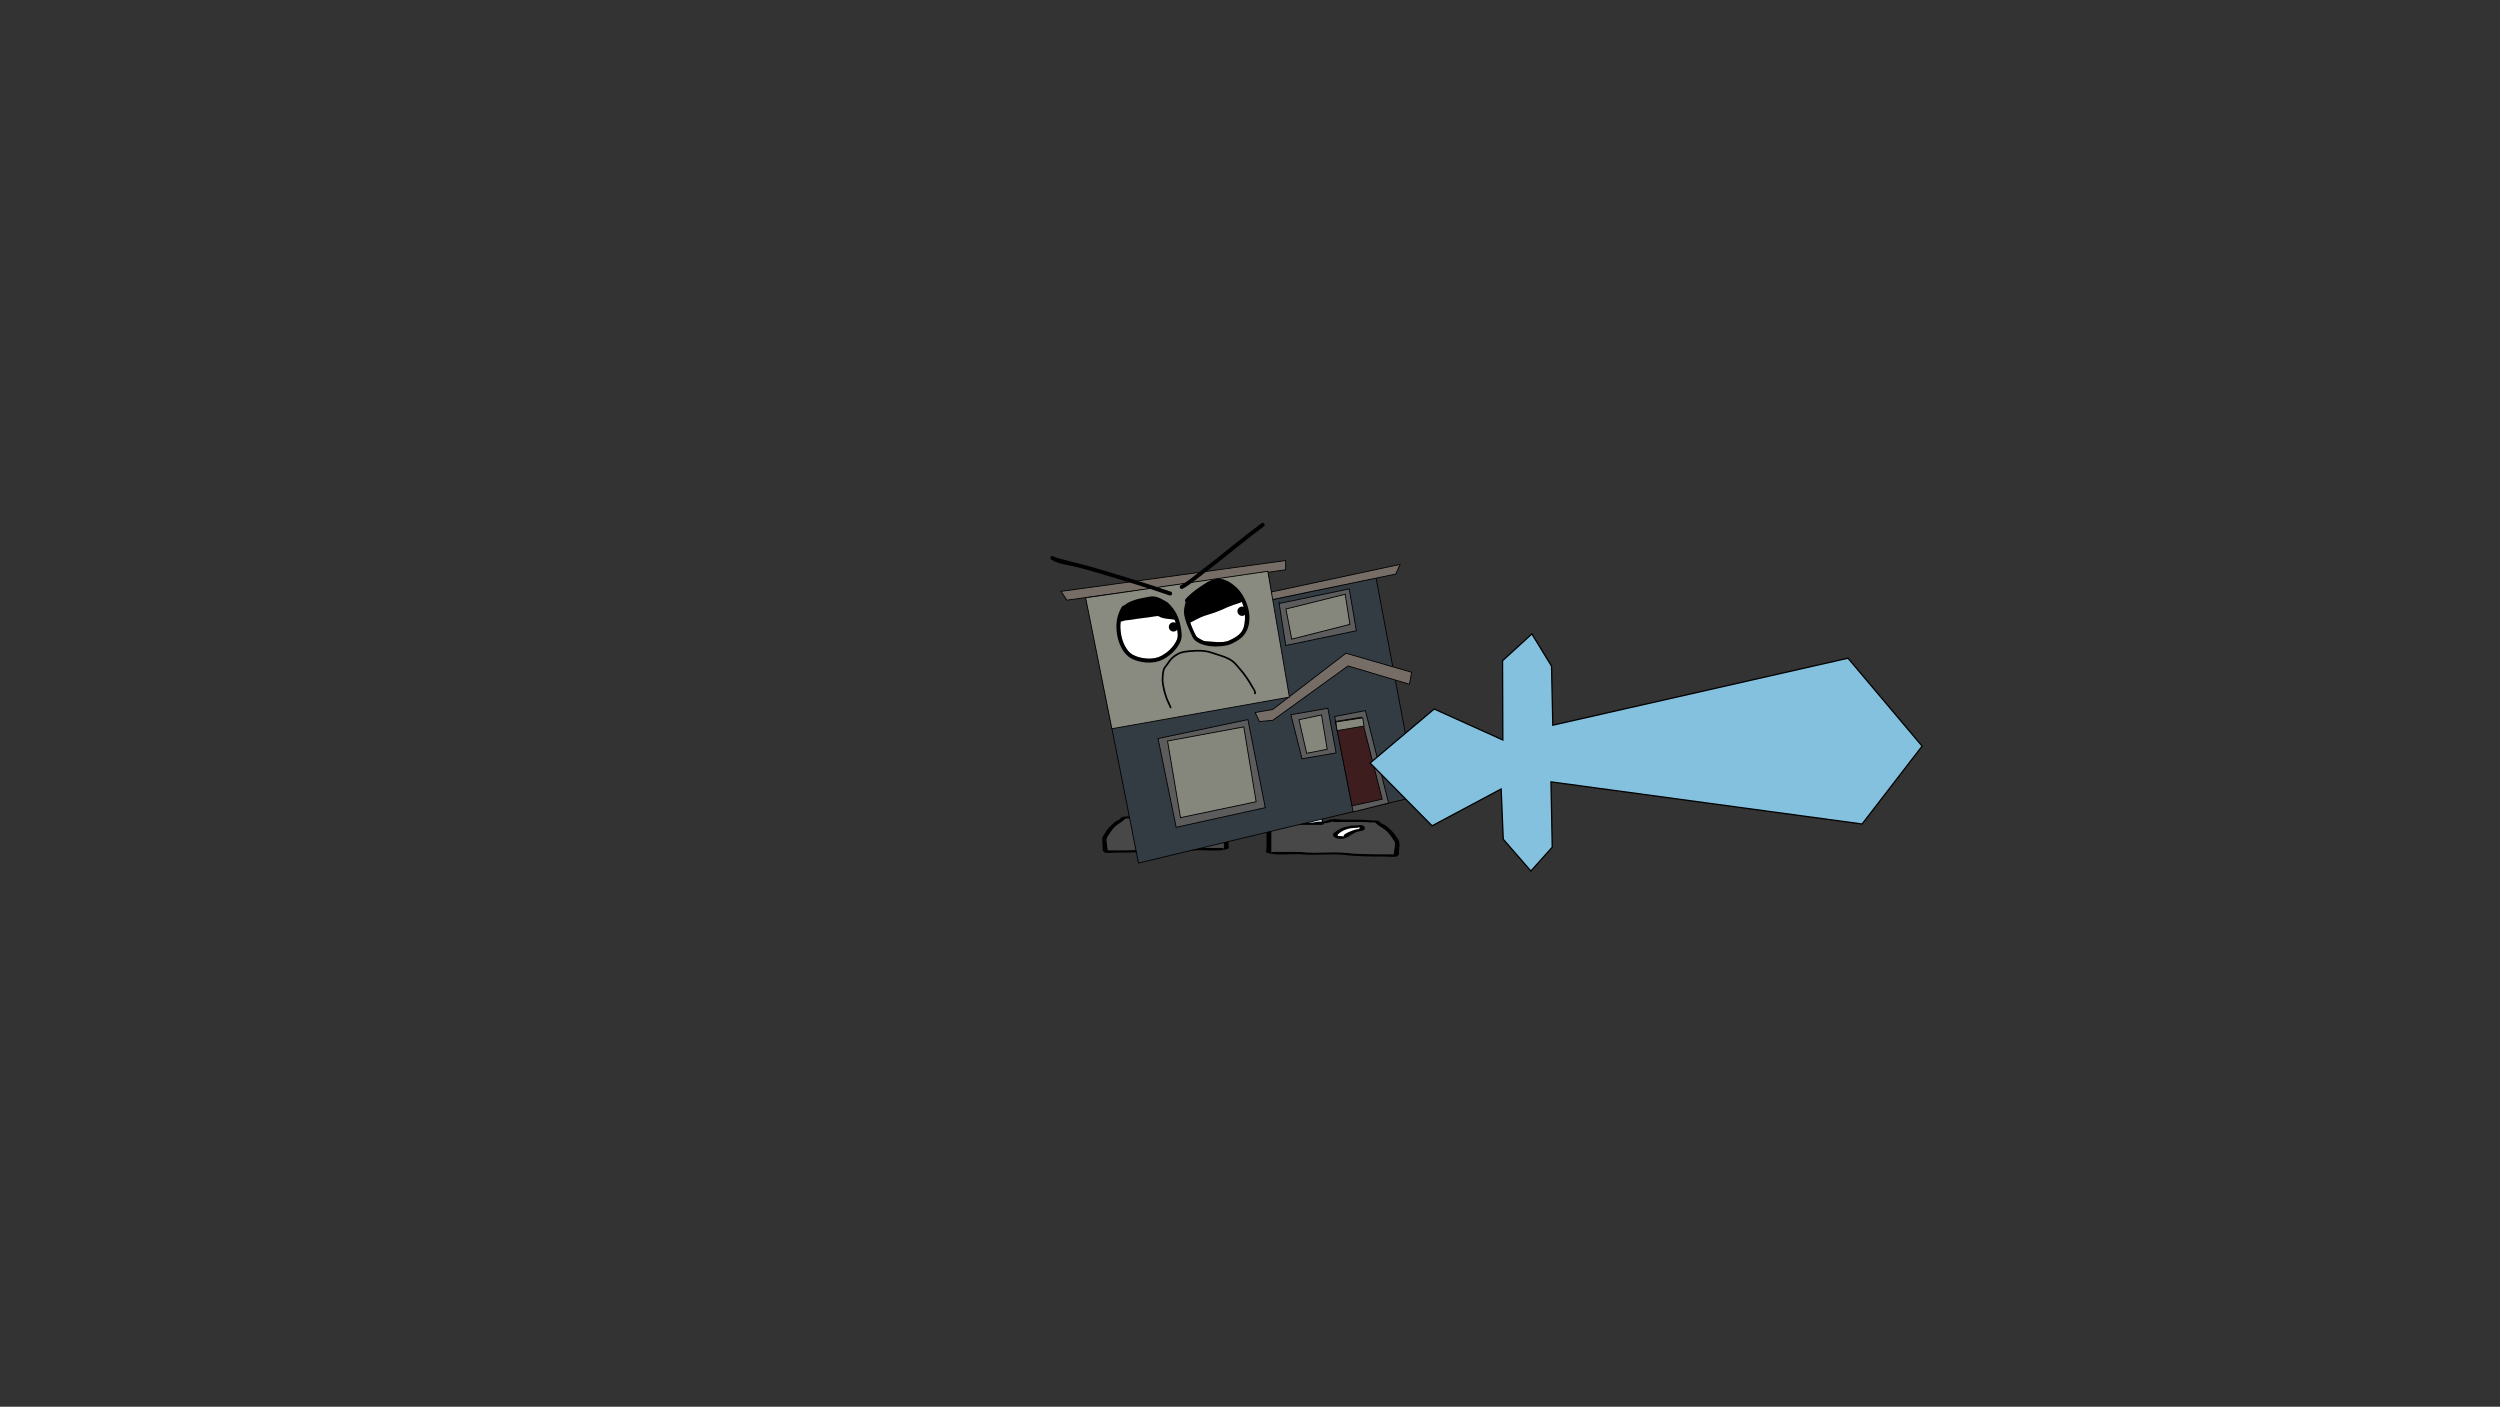 <svg version="1.1" xmlns="http://www.w3.org/2000/svg" xmlns:xlink="http://www.w3.org/1999/xlink" width="2878.25" height="1619.58" viewBox="0,0,2878.25,1619.58"><rect x="0" y="0" width="2878.25" height="1619.58" fill="#333333" stroke="none"/><g transform="translate(1117.373,629.809)"><g data-paper-data="{&quot;isPaintingLayer&quot;:true}" fill-rule="nonzero" stroke-linejoin="miter" stroke-miterlimit="10" stroke-dasharray="" stroke-dashoffset="0" style="mix-blend-mode: normal"><path d="M-1117.373,989.77v-1619.58h2878.25v1619.58z" fill="none" stroke="#000000" stroke-width="0" stroke-linecap="butt"/><path d="M235.083,314.803l18.09,-29.941l50.545,-0.267l-10.641,30.208z" data-paper-data="{&quot;index&quot;:null}" fill="#cedce9" stroke="#000000" stroke-width="1.5" stroke-linecap="round"/><path d="M230.275,313.233c-1.746,-0.423 -5.9,-1.081 -4.08,-1.762c-0.995,0.218 -2.323,0.485 -3.03,0.556c-3.348,0.34 -7.686,0 -11.14,0c-9.477,0 -18.677,-0.18 -27.85,0.674c-4.146,0.386 -5.285,-0.806 -6.558,0.862c-2.626,2.799 -7.566,5.297 -10.74,8.115c-4.301,3.819 -5.969,7.506 -8.606,11.336c-2.984,3.154 -0.553,9.209 -0.553,12.719c0,0.94 0.837,2.612 0.038,3.304c0.795,0.035 1.562,0.067 2.051,0.067c3.249,0 6.498,0 9.748,0c12.925,0 27.942,-0.137 40.487,-1.655c14.895,-1.62 31.039,0.703 46.053,-0.751c8.223,-0.729 17.186,-0.296 25.558,-0.291c4.247,0.003 7.884,-0.778 9.748,0.674c0.49,0.382 0,-0.899 0,-1.348c0,-1.124 0,-2.247 0,-3.371c0,-6.292 0,-12.584 0,-18.876c0,-1.487 -0.805,-6.809 0.861,-7.385c-0.313,-0.009 -0.666,-0.024 -0.861,-0.031c-1.723,-0.061 -2.686,-0.015 -4.031,-0.479c-2.335,-0.806 -10.211,-0.195 -13.376,-0.195c-12.301,0 -24.601,0 -36.902,0c0,0 -2.785,0 -2.785,-1.348c0,-0.055 0.005,-0.108 0.014,-0.159c-1.331,-0.137 -2.676,-0.326 -4.044,-0.657zM273.992,312.701c7.425,0 16.915,-0.64 21.986,2.094c2.906,1.566 0.99,6.589 0.99,8.693c0,6.292 0,12.584 0,18.876c0,0.718 0.959,4.283 0,4.719c-9.689,4.407 -27.951,0.971 -39.783,2.261c-14.682,1.422 -31.59,-1.287 -45.795,0.723c-12.93,1.565 -28.507,1.736 -41.838,1.736c-1.912,0 -13.38,0.701 -14.621,0c-3.56,-2.011 -2.785,-3.688 -2.785,-6.067c0,-4.304 -1.576,-9.435 0.839,-13.572c2.703,-3.925 4.598,-7.862 8.909,-11.689c1.739,-1.544 3.617,-3.609 5.864,-5.004c1.47,-0.912 4.282,-1.654 4.633,-2.84c2.383,-3.123 6.688,-2.099 11.783,-2.624c9.07,-0.934 18.455,-0.674 27.85,-0.674c3.465,0 10.235,-0.772 12.68,-0.532c4.255,0.418 6.722,2.175 10.846,2.697c3.026,0.383 6.215,0.156 9.748,1.011c0.268,0.065 0.536,0.13 0.804,0.195c9.296,0 18.593,0 27.889,0z" data-paper-data="{&quot;index&quot;:null}" fill="#000000" stroke="none" stroke-width="1.5" stroke-linecap="butt"/><path d="M234.358,313.826c-0.009,0.051 -0.013,0.104 -0.013,0.159c0,1.348 2.799,1.351 2.799,1.351c12.301,0 24.667,0.027 36.967,0.027c3.165,0 11.049,-0.605 13.383,0.201c1.345,0.465 2.31,0.421 4.033,0.482c0.195,0.007 0.549,0.022 0.861,0.031c-1.666,0.576 -0.852,5.91 -0.852,7.398c0,6.292 -0.006,12.621 -0.006,18.913c0,1.124 -0.005,2.253 -0.005,3.376c0,0.449 0.488,1.732 -0.002,1.35c-1.864,-1.452 -5.504,-0.669 -9.751,-0.671c-8.372,-0.005 -17.36,-0.423 -25.583,0.306c-15.015,1.454 -31.306,-0.856 -46.201,0.764c-12.545,1.518 -27.623,1.632 -40.548,1.632c-3.249,0 -6.504,-0.004 -9.753,-0.004c-0.489,0 -1.258,-0.033 -2.052,-0.068c0.799,-0.692 -0.043,-2.369 -0.043,-3.309c0,-3.51 -2.444,-9.589 0.54,-12.743c2.637,-3.83 4.311,-7.542 8.612,-11.362c3.174,-2.818 8.135,-5.336 10.761,-8.135c1.273,-1.668 2.421,-0.481 6.567,-0.867c9.173,-0.854 18.433,-0.693 27.91,-0.693c3.454,0 7.831,0.336 11.179,-0.003c0.707,-0.072 2.046,-0.338 3.041,-0.556c-1.821,0.681 2.35,1.34 4.096,1.763c1.368,0.331 2.729,0.522 4.06,0.659z" data-paper-data="{&quot;noHover&quot;:false,&quot;origItem&quot;:[&quot;Path&quot;,{&quot;applyMatrix&quot;:true,&quot;segments&quot;:[[[579.60736,595.76373],[0.95609,-0.20262],[0.00646,0.07548]],[[579.61718,596],[0,-0.08208],[0,2]],[[577.61718,598],[0,0],[-8.83333,0]],[[551.11718,598],[8.83333,0],[-2.27308,0]],[[541.51161,598.28885],[1.67648,-1.19621],[-0.96568,0.68904]],[[538.61718,599],[1.23739,-0.09027],[-0.13966,0.01019]],[[537.99901,599.04541],[0.22447,-0.0134],[1.19653,0.85421]],[[538.61718,610],[0,-2.20646],[0,9.33333]],[[538.61718,638],[0,-9.33333],[0,1.66667]],[[538.61718,643],[0,-1.66667],[0,0.66667]],[[538.61718,645],[-0.35177,0.56631],[1.33831,-2.15456]],[[545.61718,644],[-3.04994,0.00386],[6.01206,-0.00761]],[[563.97058,644.43107],[-5.90478,-1.08158],[10.78253,2.15651]],[[597.04254,645.54479],[-10.6965,-2.40266],[9.00888,2.25222]],[[626.11718,648],[-9.28168,0],[2.33333,0]],[[633.11718,648],[-2.33333,0],[0.35109,0]],[[634.59021,647.90091],[-0.5707,0.05184],[-0.57412,-1.02596]],[[634.61718,643],[0,1.39387],[0,-5.20707]],[[634.21982,624.13246],[2.14282,4.67827],[-1.8936,-5.6808]],[[628.03948,607.31672],[3.08887,5.66543],[-2.2791,-4.1802]],[[620.32688,595.27881],[1.8857,4.15235],[-0.91417,-2.47477]],[[615.61718,594],[2.9771,0.57275],[-6.58756,-1.26734]],[[595.61718,593],[6.8054,0],[-2.48058,0]],[[587.61718,593],[2.40395,0.50364],[-0.50743,-0.10631]],[[585.44122,592.1748],[0.71481,0.32365],[1.30749,1.01011]],[[582.51161,594.78885],[1.25365,-0.62682],[-0.98239,0.4912]]],&quot;closed&quot;:true}],&quot;index&quot;:null}" fill="#484848" stroke="none" stroke-width="1.5" stroke-linecap="butt"/><path d="M195.315,318.769c0,0.456 0.96,1.008 0.482,1.369c1.224,0.061 2.455,0.194 3.549,0.459c4.217,1.021 12.796,4.74 13.605,7.199c0.066,0.2 -1.127,0.233 -0.925,0.411c0.672,0.59 6.148,-0.435 6.778,-0.268c0.143,0.038 0.213,0.097 0.241,0.169c-0.029,-0.223 -0.056,-0.439 -0.056,-0.575c0,-0.478 0.039,-0.992 -0.402,-1.419c-3.75,-3.765 -9.877,-7.344 -20.486,-7.344c0,0 -1.252,-0 -2.077,-0.406c-0.275,-0.076 -0.489,-0.165 -0.633,-0.269c-0.037,0.257 -0.075,0.519 -0.075,0.675zM218.988,328.88c0.19,0.276 0.134,-0.182 0.071,-0.661c-0.013,0.208 -0.201,0.473 -0.071,0.661zM223.568,324.907c3.463,3.353 -4.4,8.252 -11.542,5.996c-6.739,-2.128 -9.021,-6.406 -15.171,-7.895c-2.078,-0.503 -4.567,-0.777 -6.119,-1.614c-2.46,-1.326 -1.369,-5.854 3.334,-5.854c3.387,0 5.055,0.532 8.208,0.532h1.393c0,0 1.599,0 2.373,0.586c8.25,1.304 13.544,4.616 17.524,8.249z" data-paper-data="{&quot;index&quot;:null}" fill="#000000" stroke="none" stroke-width="1.5" stroke-linecap="butt"/><path d="M195.287,318.048c0.143,0.104 0.357,0.193 0.633,0.269c0.825,0.406 2.083,0.403 2.083,0.403c10.608,0 16.957,3.658 20.707,7.423c0.441,0.427 0.39,0.951 0.39,1.429c0,0.136 0.022,0.355 0.051,0.578c-0.028,-0.072 -0.097,-0.131 -0.24,-0.169c-0.63,-0.168 -6.154,0.876 -6.826,0.286c-0.202,-0.177 0.858,-0.329 0.792,-0.529c-0.809,-2.459 -9.429,-6.16 -13.646,-7.18c-1.094,-0.265 -2.332,-0.392 -3.556,-0.453c0.479,-0.361 -0.47,-0.921 -0.47,-1.377c0,-0.156 0.045,-0.422 0.082,-0.679z" data-paper-data="{&quot;noHover&quot;:false,&quot;origItem&quot;:[&quot;Path&quot;,{&quot;applyMatrix&quot;:true,&quot;segments&quot;:[[[607.563,601.99816],[0.02649,0.38155],[-0.10299,0.15484]],[[607.10872,602.39727],[0.1976,-0.11227],[-0.59254,0.60273]],[[605.61718,603],[0,0],[-7.618,0]],[[590.90604,613.89443],[2.69308,-5.58508],[-0.31682,0.63364]],[[590.61718,616],[0,-0.70843],[0,0.20156]],[[590.57685,616.85325],[0.02106,-0.33136],[0.02013,-0.10671]],[[590.74964,616.60263],[-0.10238,0.05628],[0.45234,-0.24865]],[[595.61718,617],[-0.48256,0.87548],[0.14503,-0.26312]],[[594.95308,616.3906],[-0.04725,0.29671],[0.58086,-3.64773]],[[604.72276,605.71115],[-3.02833,1.51416],[0.78545,-0.39273]],[[607.27135,605.03032],[-0.87898,0.0905],[-0.34365,-0.53523]],[[607.61718,603],[0,0.6759],[0,-0.23192]]],&quot;closed&quot;:true}],&quot;index&quot;:null}" fill="#ffffff" stroke="none" stroke-width="1.5" stroke-linecap="butt"/><path d="M344.832,319.348l-11.214,-105.435l53.266,0.933l19.063,104.502z" fill="#cedce9" stroke="#000000" stroke-width="1.5" stroke-linecap="round"/><path d="M411.014,317.778c-1.442,0.331 -2.859,0.521 -4.262,0.657c0.009,0.051 0.014,0.104 0.014,0.159c0,1.348 -2.935,1.348 -2.935,1.348c-12.963,0 -25.926,0 -38.888,0c-3.336,0 -11.636,-0.612 -14.096,0.195c-1.417,0.465 -2.432,0.419 -4.248,0.479c-0.205,0.007 -0.578,0.022 -0.907,0.031c1.756,0.576 0.907,5.897 0.907,7.385c0,6.292 0,12.584 0,18.876c0,1.124 0,2.247 0,3.371c0,0.449 -0.516,1.73 0,1.348c1.964,-1.452 5.797,-0.672 10.272,-0.674c8.823,-0.005 18.268,-0.439 26.933,0.291c15.823,1.454 32.836,-0.869 48.533,0.751c13.22,1.518 29.046,1.655 42.667,1.655c3.424,0 6.848,0 10.272,0c0.515,0 1.324,-0.032 2.162,-0.067c-0.842,-0.692 0.04,-2.364 0.04,-3.304c0,-3.51 2.561,-9.565 -0.583,-12.719c-2.779,-3.83 -4.537,-7.517 -9.07,-11.336c-3.344,-2.818 -8.551,-5.316 -11.318,-8.115c-1.342,-1.668 -2.543,-0.476 -6.911,-0.862c-9.667,-0.854 -19.363,-0.674 -29.35,-0.674c-3.64,0 -8.212,0.34 -11.74,0c-0.745,-0.072 -2.144,-0.338 -3.193,-0.556c1.919,0.681 -2.459,1.34 -4.299,1.762zM364.943,317.246c9.797,0 19.594,0 29.391,0c0.283,-0.065 0.565,-0.13 0.848,-0.195c3.722,-0.855 7.083,-0.628 10.272,-1.011c4.346,-0.522 6.946,-2.278 11.43,-2.697c2.576,-0.24 9.711,0.532 13.362,0.532c9.901,0 19.792,-0.26 29.35,0.674c5.369,0.525 9.907,-0.498 12.418,2.624c0.37,1.186 3.333,1.928 4.882,2.84c2.368,1.394 4.347,3.46 6.18,5.004c4.543,3.827 6.54,7.764 9.388,11.689c2.545,4.137 0.884,9.268 0.884,13.572c0,2.38 0.816,4.057 -2.935,6.067c-1.308,0.701 -13.393,0 -15.409,0c-14.049,0 -30.465,-0.171 -44.09,-1.736c-14.969,-2.01 -32.788,0.699 -48.26,-0.723c-12.468,-1.29 -31.714,2.147 -41.924,-2.261c-1.011,-0.436 0,-4 0,-4.719c0,-6.292 0,-12.584 0,-18.876c0,-2.104 -2.019,-7.126 1.044,-8.693c5.344,-2.734 15.345,-2.094 23.17,-2.094z" data-paper-data="{&quot;index&quot;:null}" fill="#000000" stroke="none" stroke-width="1.5" stroke-linecap="butt"/><path d="M406.711,318.37c1.403,-0.137 2.837,-0.328 4.279,-0.659c1.84,-0.423 6.235,-1.082 4.317,-1.763c1.049,0.218 2.46,0.485 3.205,0.556c3.528,0.34 8.141,0.003 11.781,0.003c9.987,0 19.745,-0.161 29.413,0.693c4.369,0.386 5.579,-0.801 6.921,0.867c2.767,2.799 7.996,5.317 11.34,8.135c4.533,3.819 6.297,7.532 9.076,11.362c3.145,3.154 0.569,9.232 0.569,12.743c0,0.94 -0.888,2.617 -0.045,3.309c-0.837,0.035 -1.648,0.068 -2.163,0.068c-3.424,0 -6.854,0.004 -10.278,0.004c-13.621,0 -29.511,-0.113 -42.731,-1.632c-15.697,-1.62 -32.865,0.69 -48.688,-0.764c-8.665,-0.729 -18.137,-0.311 -26.96,-0.306c-4.476,0.003 -8.312,-0.781 -10.276,0.671c-0.516,0.382 -0.002,-0.901 -0.002,-1.35c0,-1.124 -0.005,-2.253 -0.005,-3.376c0,-6.292 -0.006,-12.621 -0.006,-18.913c0,-1.487 0.858,-6.822 -0.898,-7.398c0.329,-0.009 0.703,-0.024 0.907,-0.031c1.816,-0.061 2.833,-0.017 4.25,-0.482c2.46,-0.806 10.768,-0.201 14.104,-0.201c12.963,0 25.995,-0.027 38.957,-0.027c0,0 2.949,-0.002 2.949,-1.351c0,-0.055 -0.005,-0.108 -0.014,-0.159z" data-paper-data="{&quot;noHover&quot;:false,&quot;origItem&quot;:[&quot;Path&quot;,{&quot;applyMatrix&quot;:true,&quot;segments&quot;:[[[579.60736,595.76373],[0.95609,-0.20262],[0.00646,0.07548]],[[579.61718,596],[0,-0.08208],[0,2]],[[577.61718,598],[0,0],[-8.83333,0]],[[551.11718,598],[8.83333,0],[-2.27308,0]],[[541.51161,598.28885],[1.67648,-1.19621],[-0.96568,0.68904]],[[538.61718,599],[1.23739,-0.09027],[-0.13966,0.01019]],[[537.99901,599.04541],[0.22447,-0.0134],[1.19653,0.85421]],[[538.61718,610],[0,-2.20646],[0,9.33333]],[[538.61718,638],[0,-9.33333],[0,1.66667]],[[538.61718,643],[0,-1.66667],[0,0.66667]],[[538.61718,645],[-0.35177,0.56631],[1.33831,-2.15456]],[[545.61718,644],[-3.04994,0.00386],[6.01206,-0.00761]],[[563.97058,644.43107],[-5.90478,-1.08158],[10.78253,2.15651]],[[597.04254,645.54479],[-10.6965,-2.40266],[9.00888,2.25222]],[[626.11718,648],[-9.28168,0],[2.33333,0]],[[633.11718,648],[-2.33333,0],[0.35109,0]],[[634.59021,647.90091],[-0.5707,0.05184],[-0.57412,-1.02596]],[[634.61718,643],[0,1.39387],[0,-5.20707]],[[634.21982,624.13246],[2.14282,4.67827],[-1.8936,-5.6808]],[[628.03948,607.31672],[3.08887,5.66543],[-2.2791,-4.1802]],[[620.32688,595.27881],[1.8857,4.15235],[-0.91417,-2.47477]],[[615.61718,594],[2.9771,0.57275],[-6.58756,-1.26734]],[[595.61718,593],[6.8054,0],[-2.48058,0]],[[587.61718,593],[2.40395,0.50364],[-0.50743,-0.10631]],[[585.44122,592.1748],[0.71481,0.32365],[1.30749,1.01011]],[[582.51161,594.78885],[1.25365,-0.62682],[-0.98239,0.4912]]],&quot;closed&quot;:true}],&quot;index&quot;:null}" fill="#484848" stroke="none" stroke-width="1.5" stroke-linecap="butt"/><path d="M447.856,323.313c0,-0.156 -0.041,-0.418 -0.079,-0.675c-0.151,0.104 -0.377,0.193 -0.667,0.269c-0.87,0.406 -2.189,0.406 -2.189,0.406c-11.179,0 -17.636,3.579 -21.588,7.344c-0.465,0.427 -0.424,0.942 -0.424,1.419c0,0.136 -0.028,0.352 -0.059,0.575c0.03,-0.072 0.103,-0.131 0.254,-0.169c0.664,-0.168 6.435,0.858 7.143,0.268c0.213,-0.177 -1.044,-0.211 -0.975,-0.411c0.852,-2.459 9.893,-6.179 14.337,-7.199c1.153,-0.265 2.45,-0.398 3.74,-0.459c-0.504,-0.361 0.507,-0.913 0.507,-1.369zM422.834,332.764c-0.067,0.479 -0.126,0.938 0.075,0.661c0.137,-0.189 -0.061,-0.453 -0.075,-0.661zM418.082,329.451c4.195,-3.633 9.774,-6.945 18.467,-8.249c0.817,-0.586 2.501,-0.586 2.501,-0.586h1.467c3.323,0 5.081,-0.532 8.65,-0.532c4.957,0 6.106,4.528 3.514,5.854c-1.636,0.837 -4.259,1.111 -6.449,1.614c-6.481,1.489 -8.886,5.766 -15.987,7.895c-7.527,2.256 -15.813,-2.643 -12.164,-5.996z" data-paper-data="{&quot;index&quot;:null}" fill="#000000" stroke="none" stroke-width="1.5" stroke-linecap="butt"/><path d="M447.885,322.593c0.039,0.257 0.086,0.523 0.086,0.679c0,0.456 -1,1.016 -0.495,1.377c-1.29,0.061 -2.595,0.189 -3.748,0.453c-4.444,1.021 -13.528,4.721 -14.381,7.181c-0.069,0.2 1.048,0.352 0.835,0.529c-0.708,0.59 -6.529,-0.453 -7.193,-0.286c-0.15,0.038 -0.223,0.097 -0.253,0.169c0.031,-0.223 0.054,-0.442 0.054,-0.578c0,-0.478 -0.054,-1.002 0.411,-1.429c3.952,-3.765 10.642,-7.423 21.821,-7.423c0,0 1.325,0.003 2.195,-0.403c0.29,-0.076 0.516,-0.165 0.667,-0.269z" data-paper-data="{&quot;noHover&quot;:false,&quot;origItem&quot;:[&quot;Path&quot;,{&quot;applyMatrix&quot;:true,&quot;segments&quot;:[[[607.563,601.99816],[0.02649,0.38155],[-0.10299,0.15484]],[[607.10872,602.39727],[0.1976,-0.11227],[-0.59254,0.60273]],[[605.61718,603],[0,0],[-7.618,0]],[[590.90604,613.89443],[2.69308,-5.58508],[-0.31682,0.63364]],[[590.61718,616],[0,-0.70843],[0,0.20156]],[[590.57685,616.85325],[0.02106,-0.33136],[0.02013,-0.10671]],[[590.74964,616.60263],[-0.10238,0.05628],[0.45234,-0.24865]],[[595.61718,617],[-0.48256,0.87548],[0.14503,-0.26312]],[[594.95308,616.3906],[-0.04725,0.29671],[0.58086,-3.64773]],[[604.72276,605.71115],[-3.02833,1.51416],[0.78545,-0.39273]],[[607.27135,605.03032],[-0.87898,0.0905],[-0.34365,-0.53523]],[[607.61718,603],[0,0.6759],[0,-0.23192]]],&quot;closed&quot;:true}],&quot;index&quot;:null}" fill="#ffffff" stroke="none" stroke-width="1.5" stroke-linecap="butt"/><g><g stroke="#000000" stroke-width="1" stroke-linecap="round"><path d="M132.832,58.563l209.508,-30.032l4.966,32.084l119.51,-25.269l47.526,251.589l-320.962,76.865l-59.499,-300.88z" fill="#333c43"/><path d="M104.134,51.012l258.669,-35.49l0.033,10.671l-251.852,34.956z" fill="#766d66"/><path d="M345.864,51.842l148.68,-31.881l-4.981,11.114l-143.266,29.665z" fill="#766d66"/><path d="M355.398,65.002l80.601,-16.856l8.197,48.23l-81.305,16.987l-7.884,-50.472z" fill="#5c5c5c"/><path d="M363.122,71.338l68.201,-16.988l5.444,34.665l-66.984,17.006z" fill="#85877c"/><path d="M327.66,190.499l20.222,-3.499l84.299,-64.74l75.643,21.918l-2.539,13.817l-70.646,-21.143l-86.691,62.634l-15.277,1.371z" fill="#766d66"/><path d="M319.34,198.651l19.973,101.38l-102.588,22.623l-20.851,-102.188z" fill="#5c5c5c"/><path d="M226.832,223.292l87.753,-16.238l14.249,86.18l-87.128,18.307z" fill="#85877c"/><path d="M440.509,304.965l-21.302,-109.87l35.386,-6.791l26.733,106.438z" fill="#5c5c5c"/><path d="M420.015,200.77l29.929,-4.81l24.006,94.324l-34.743,7.642z" fill="#3d1d1e"/><path d="M420.614,201.387l30.911,-4.749l1.502,9.429l-31.059,5.262z" fill="#85877c"/><path d="M381.626,243.788l-12.793,-50.777l42.556,-7.389l9.509,51.385z" fill="#5c5c5c"/><path d="M378.156,198.809l25.914,-5.523l6.59,39.549l-20.925,4.068l-2.724,0.682z" fill="#85877c"/><path d="M342.285,27.885l24.852,144.89l-204.427,36.403l-30.212,-150.755z" fill="#898b80"/></g><path d="M272.171,45.991c4.844,-3.116 9.17,-5.383 15.263,-4.851c6.06,0.528 11.71,5.182 16.026,9.018c8.93,8.744 13.34,20.859 12.531,33.309c-0.388,5.97 -1.199,11.131 -5.323,15.794c-2.651,2.997 -6.179,5.038 -9.671,6.862c-2.469,1.29 -4.583,2.317 -7.347,2.812c-6.672,1.242 -12.802,0.355 -19.46,-0.141c-3.267,-0.243 -4.828,0.06 -7.75,-1.656c-1.758,-1.032 -5.73,-2.769 -6.858,-4.832c-3.909,-7.146 -7.534,-16.316 -9,-24.299c-1.114,-6.023 0.597,-9.835 1.935,-15.713l0.456,-1.578c5.667,-5.863 12.353,-10.32 19.197,-14.724z" data-paper-data="{&quot;noHover&quot;:false,&quot;origItem&quot;:[&quot;Path&quot;,{&quot;applyMatrix&quot;:true,&quot;segments&quot;:[[[425.73027,311.24179],[8.69787,-6.20231],[0,0]],[[424.76909,313.16224],[0,0],[-3.12532,7.25404]],[[418.54756,332.9],[0,-8.02461],[-0.01429,10.63441]],[[424.32916,366.2763],[-3.3329,-10.13805],[0.96187,2.92582]],[[431.99573,374.11864],[-2.01822,-1.7491],[3.35565,2.90819]],[[441.56668,378.08816],[-4.15087,-1.09246],[8.45937,2.22642]],[[466.54756,382.9],[-8.8914,0.00988],[3.67844,0.02077]],[[476.66092,381.03401],[-3.48853,1.07326],[4.93328,-1.51774]],[[490.72658,374.51588],[-4.12973,3.22967],[6.42465,-5.02442]],[[501.32044,355.47504],[-1.92282,7.59873],[4.00963,-15.84553]],[[493.13392,309.68167],[9.4198,13.39422],[-4.64557,-5.97094]],[[474.68288,294.27269],[7.68099,2.12526],[-7.72304,-2.13689]],[[453.90931,296.88741],[6.98296,-2.86013],[-9.86677,4.0413]]],&quot;closed&quot;:true}]}" fill="#ffffff" stroke="none" stroke-width="0.5" stroke-linecap="butt"/><path d="M201.62,62.548c2.554,-0.474 6.016,-1.407 8.566,-1.255c4.909,0.292 9.892,3.737 13.961,6.075c7.994,7.412 11.516,15.206 13.493,25.859c0.811,4.37 1.802,9.578 -0.138,13.874c-3.572,7.91 -10.629,14.654 -18.303,18.429c-8.829,5.038 -23.754,3.226 -32.303,-1.368c-7.552,-4.058 -12.009,-14.768 -13.45,-22.557c-1.85,-9.87 -1.324,-18.685 2.961,-27.433c5.739,-7.798 16.243,-9.958 25.213,-11.624z" data-paper-data="{&quot;noHover&quot;:false,&quot;origItem&quot;:[&quot;Path&quot;,{&quot;applyMatrix&quot;:true,&quot;segments&quot;:[[[323.87003,310.33813],[9.25214,-8.67854],[-7.60578,10.24762]],[[313.54756,344.9],[-0.03021,-13.15654],[0,10.37798]],[[325.46604,377.09362],[-8.76141,-7.02761],[9.91958,7.95659]],[[366.66296,386.53338],[-12.57517,4.38567],[10.7859,-3.03395]],[[394.57462,367.20159],[-6.48754,9.33825],[3.52392,-5.07237]],[[398.04756,349.4],[0.00327,5.82304],[-0.00798,-14.19568]],[[386.8583,312.95113],[8.53141,11.45487],[-4.68483,-3.98189]],[[370.3583,301.81975],[6.25434,1.54691],[-3.24931,-0.80367]],[[359.04756,301.4],[3.40335,-0.00229],[-11.9538,0.00803]]],&quot;closed&quot;:true}]}" fill="#ffffff" stroke="none" stroke-width="0.5" stroke-linecap="butt"/><path d="M228.387,92.947c-0.537,-2.901 1.38,-5.689 4.281,-6.226c2.901,-0.537 5.689,1.38 6.226,4.281c0.537,2.901 -1.38,5.689 -4.281,6.226c-2.901,0.537 -5.689,-1.38 -6.226,-4.281z" fill="#000000" stroke="none" stroke-width="0.5" stroke-linecap="butt"/><path d="M307.363,74.892c-0.537,-2.901 1.38,-5.689 4.281,-6.226c2.901,-0.537 5.689,1.38 6.226,4.281c0.537,2.901 -1.38,5.689 -4.281,6.226c-2.901,0.537 -5.689,-1.38 -6.226,-4.281z" fill="#000000" stroke="none" stroke-width="0.5" stroke-linecap="butt"/><path d="M92.137,11.628c1.018,-2.051 3.069,-1.034 3.069,-1.034l1.896,0.951c1.735,1.121 3.922,1.311 5.926,1.814c5.803,1.458 11.454,3.198 17.295,4.583c11.878,2.815 23.742,6.293 35.442,9.771c25.129,7.472 50.012,15.168 74.805,23.644c0,0 2.167,0.741 1.426,2.907c-0.741,2.167 -2.907,1.426 -2.907,1.426c-24.735,-8.456 -49.558,-16.133 -74.628,-23.588c-11.617,-3.455 -23.399,-6.909 -35.193,-9.705c-7.806,-1.85 -17.701,-2.843 -24.573,-6.957l-1.523,-0.745c0,0 -2.051,-1.018 -1.034,-3.069z" fill="#000000" stroke="none" stroke-width="0.5" stroke-linecap="butt"/><path d="M338.113,-26.935c1.38,1.828 -0.448,3.207 -0.448,3.207l-3.088,2.331c-9.147,6.905 -18.171,13.901 -27.094,21.095c-12.819,10.335 -25.631,20.636 -38.721,30.626c-7.958,6.073 -15.69,12.834 -24.469,17.688c0,0 -2.004,1.107 -3.112,-0.897c-1.107,-2.004 0.897,-3.112 0.897,-3.112c8.579,-4.735 16.133,-11.389 23.905,-17.32c13.058,-9.965 25.838,-20.241 38.625,-30.55c8.96,-7.224 18.023,-14.25 27.209,-21.185l3.088,-2.331c0,0 1.828,-1.38 3.207,0.448z" fill="#000000" stroke="none" stroke-width="0.5" stroke-linecap="butt"/><path d="M302.792,66.607c-2.465,0.851 -4.826,1.852 -7.24,2.817c-7.907,3.888 -16.426,6.855 -24.969,9.401c-6.231,1.855 -11.721,5.437 -17.592,8.11c1.769,5.369 4.142,10.744 6.642,15.313c1.128,2.062 5.085,3.789 6.843,4.821c2.922,1.717 4.467,1.407 7.734,1.65c6.658,0.496 12.745,1.384 19.417,0.142c2.764,-0.495 4.862,-1.515 7.331,-2.805c3.492,-1.824 7,-3.848 9.651,-6.845c4.124,-4.663 4.919,-9.792 5.306,-15.762c0.458,-7.048 -0.748,-13.964 -3.501,-20.225c-3.05,1.481 -6.429,2.279 -9.624,3.383zM248.667,87.97c-0.052,-0.143 -0.059,-0.265 -0.04,-0.369c-1.039,-2.844 -1.909,-5.747 -2.471,-8.766c-1.109,-5.995 0.176,-10.119 1.499,-15.534l0,-0c-1.698,-1.494 -0.212,-3.211 -0.212,-3.211c0.508,-0.586 1.025,-1.159 1.55,-1.72c0.165,-0.361 0.528,-0.961 1.192,-1.24c5.82,-5.891 12.561,-10.447 19.538,-14.92c5.734,-3.677 11.065,-6.181 18.203,-5.546c7.081,0.63 13.549,5.703 18.616,10.21c13.239,13.071 21.157,39.799 7.465,55.411c-2.987,3.406 -6.967,5.763 -10.92,7.828c-2.873,1.501 -5.422,2.644 -8.625,3.252c-11.519,2.119 -27.09,1.851 -36.319,-6.163c-1.979,-1.719 -2.969,-4.355 -4.033,-6.75c-1.798,-4.05 -3.682,-8.05 -5.23,-12.167c-0.084,-0.067 -0.16,-0.167 -0.213,-0.315z" fill="#000000" stroke="none" stroke-width="0.5" stroke-linecap="butt"/><path d="M231.885,83.203c-3.141,-0.385 -6.789,-0.508 -9.828,-1.341c-1.094,-0.3 -2.893,-0.698 -3.891,-1.221c-0.688,-0.361 -1.273,-1.086 -2.049,-1.109c-1.14,-0.034 -2.511,0.064 -3.644,0.263c-8.82,1.632 -17.672,2.154 -26.502,3.788c-3.834,0.709 -7.827,0.435 -11.353,1.897c-0.894,0.371 -1.25,0.18 -1.745,0.455c-0.681,5 -0.384,10.155 0.648,15.657c1.441,7.789 5.864,18.449 13.416,22.507c8.55,4.594 23.401,6.401 32.23,1.363c7.674,-3.775 14.691,-10.476 18.263,-18.385c1.94,-4.296 0.945,-9.473 0.134,-13.843c-0.636,-3.424 -1.427,-6.546 -2.474,-9.453c-1.025,-0.106 -1.992,-0.428 -3.206,-0.577zM176.809,67.28c6.595,-5.513 15.579,-7.609 23.986,-9.159c2.847,-0.525 6.752,-1.509 9.604,-1.327c5.881,0.376 11.547,4.098 16.422,6.95c8.938,8.186 13.059,16.8 15.246,28.655c0.992,5.375 1.861,11.293 -0.454,16.539c-3.905,8.85 -11.816,16.341 -20.323,20.58c-10.279,5.537 -26.635,4.139 -36.593,-1.426c-8.735,-4.881 -13.98,-16.479 -15.68,-25.668c-1.908,-10.43 -1.414,-19.883 2.849,-29.186c0.106,-0.582 0.397,-1.005 0.397,-1.005c0.086,-0.123 0.172,-0.245 0.26,-0.366c0.342,-0.686 0.706,-1.371 1.09,-2.056l1.027,-1.51c0,0 0.847,-1.232 2.168,-1.02z" fill="#000000" stroke="none" stroke-width="0.5" stroke-linecap="butt"/><path d="M230.695,185.605c-0.94,0.341 -1.281,-0.599 -1.281,-0.599l-0.387,-1.073c-4.931,-9.618 -7.804,-19.143 -8.968,-29.899c0.153,-4.462 0.123,-9.468 1.607,-13.734c0.79,-2.27 2.52,-3.546 3.74,-5.496c3.202,-5.12 6.084,-8.831 11.532,-11.757c4.678,-3.155 9.721,-3.625 15.251,-4.159c8.508,-0.821 17.441,-1.021 25.665,1.762c8.323,2.961 18.026,4.905 25.047,10.502c2.833,2.258 5.214,5.469 7.609,8.174c5.581,6.3 10.485,13.436 14.563,20.815c1.514,2.739 3.906,5.387 3.455,8.525c0,0 -0.175,0.985 -1.159,0.81c-0.985,-0.175 -0.81,-1.159 -0.81,-1.159c0.513,-2.224 -2.129,-5.204 -3.236,-7.208c-4.005,-7.252 -8.826,-14.265 -14.31,-20.456c-2.319,-2.617 -4.629,-5.765 -7.373,-7.947c-6.826,-5.428 -16.357,-7.289 -24.443,-10.166c-7.946,-2.696 -16.599,-2.453 -24.817,-1.66c-5.239,0.505 -9.987,0.903 -14.409,3.88c-5.217,2.81 -7.761,6.211 -10.868,11.103c-1.142,1.799 -2.842,3.033 -3.552,5.107c-1.384,4.039 -1.336,8.774 -1.494,12.992c1.166,10.523 4,19.754 8.803,29.175l0.433,1.189c0,0 0.341,0.94 -0.599,1.281z" fill="#000000" stroke="none" stroke-width="0.5" stroke-linecap="butt"/></g><path d="M612.518,130.862l33.745,-30.853l22.658,37.12l1.446,67.973l339.863,-77.132l85.327,101.236l-69.097,89.666l-358.181,-48.529l1.446,75.204l-24.586,27.478l-31.817,-36.638l-2.41,-57.849l-79.542,42.423l-71.347,-72.311l73.757,-62.188l79.06,35.674z" fill="#83c1de" stroke="#000000" stroke-width="1.5" stroke-linecap="round"/></g></g></svg>